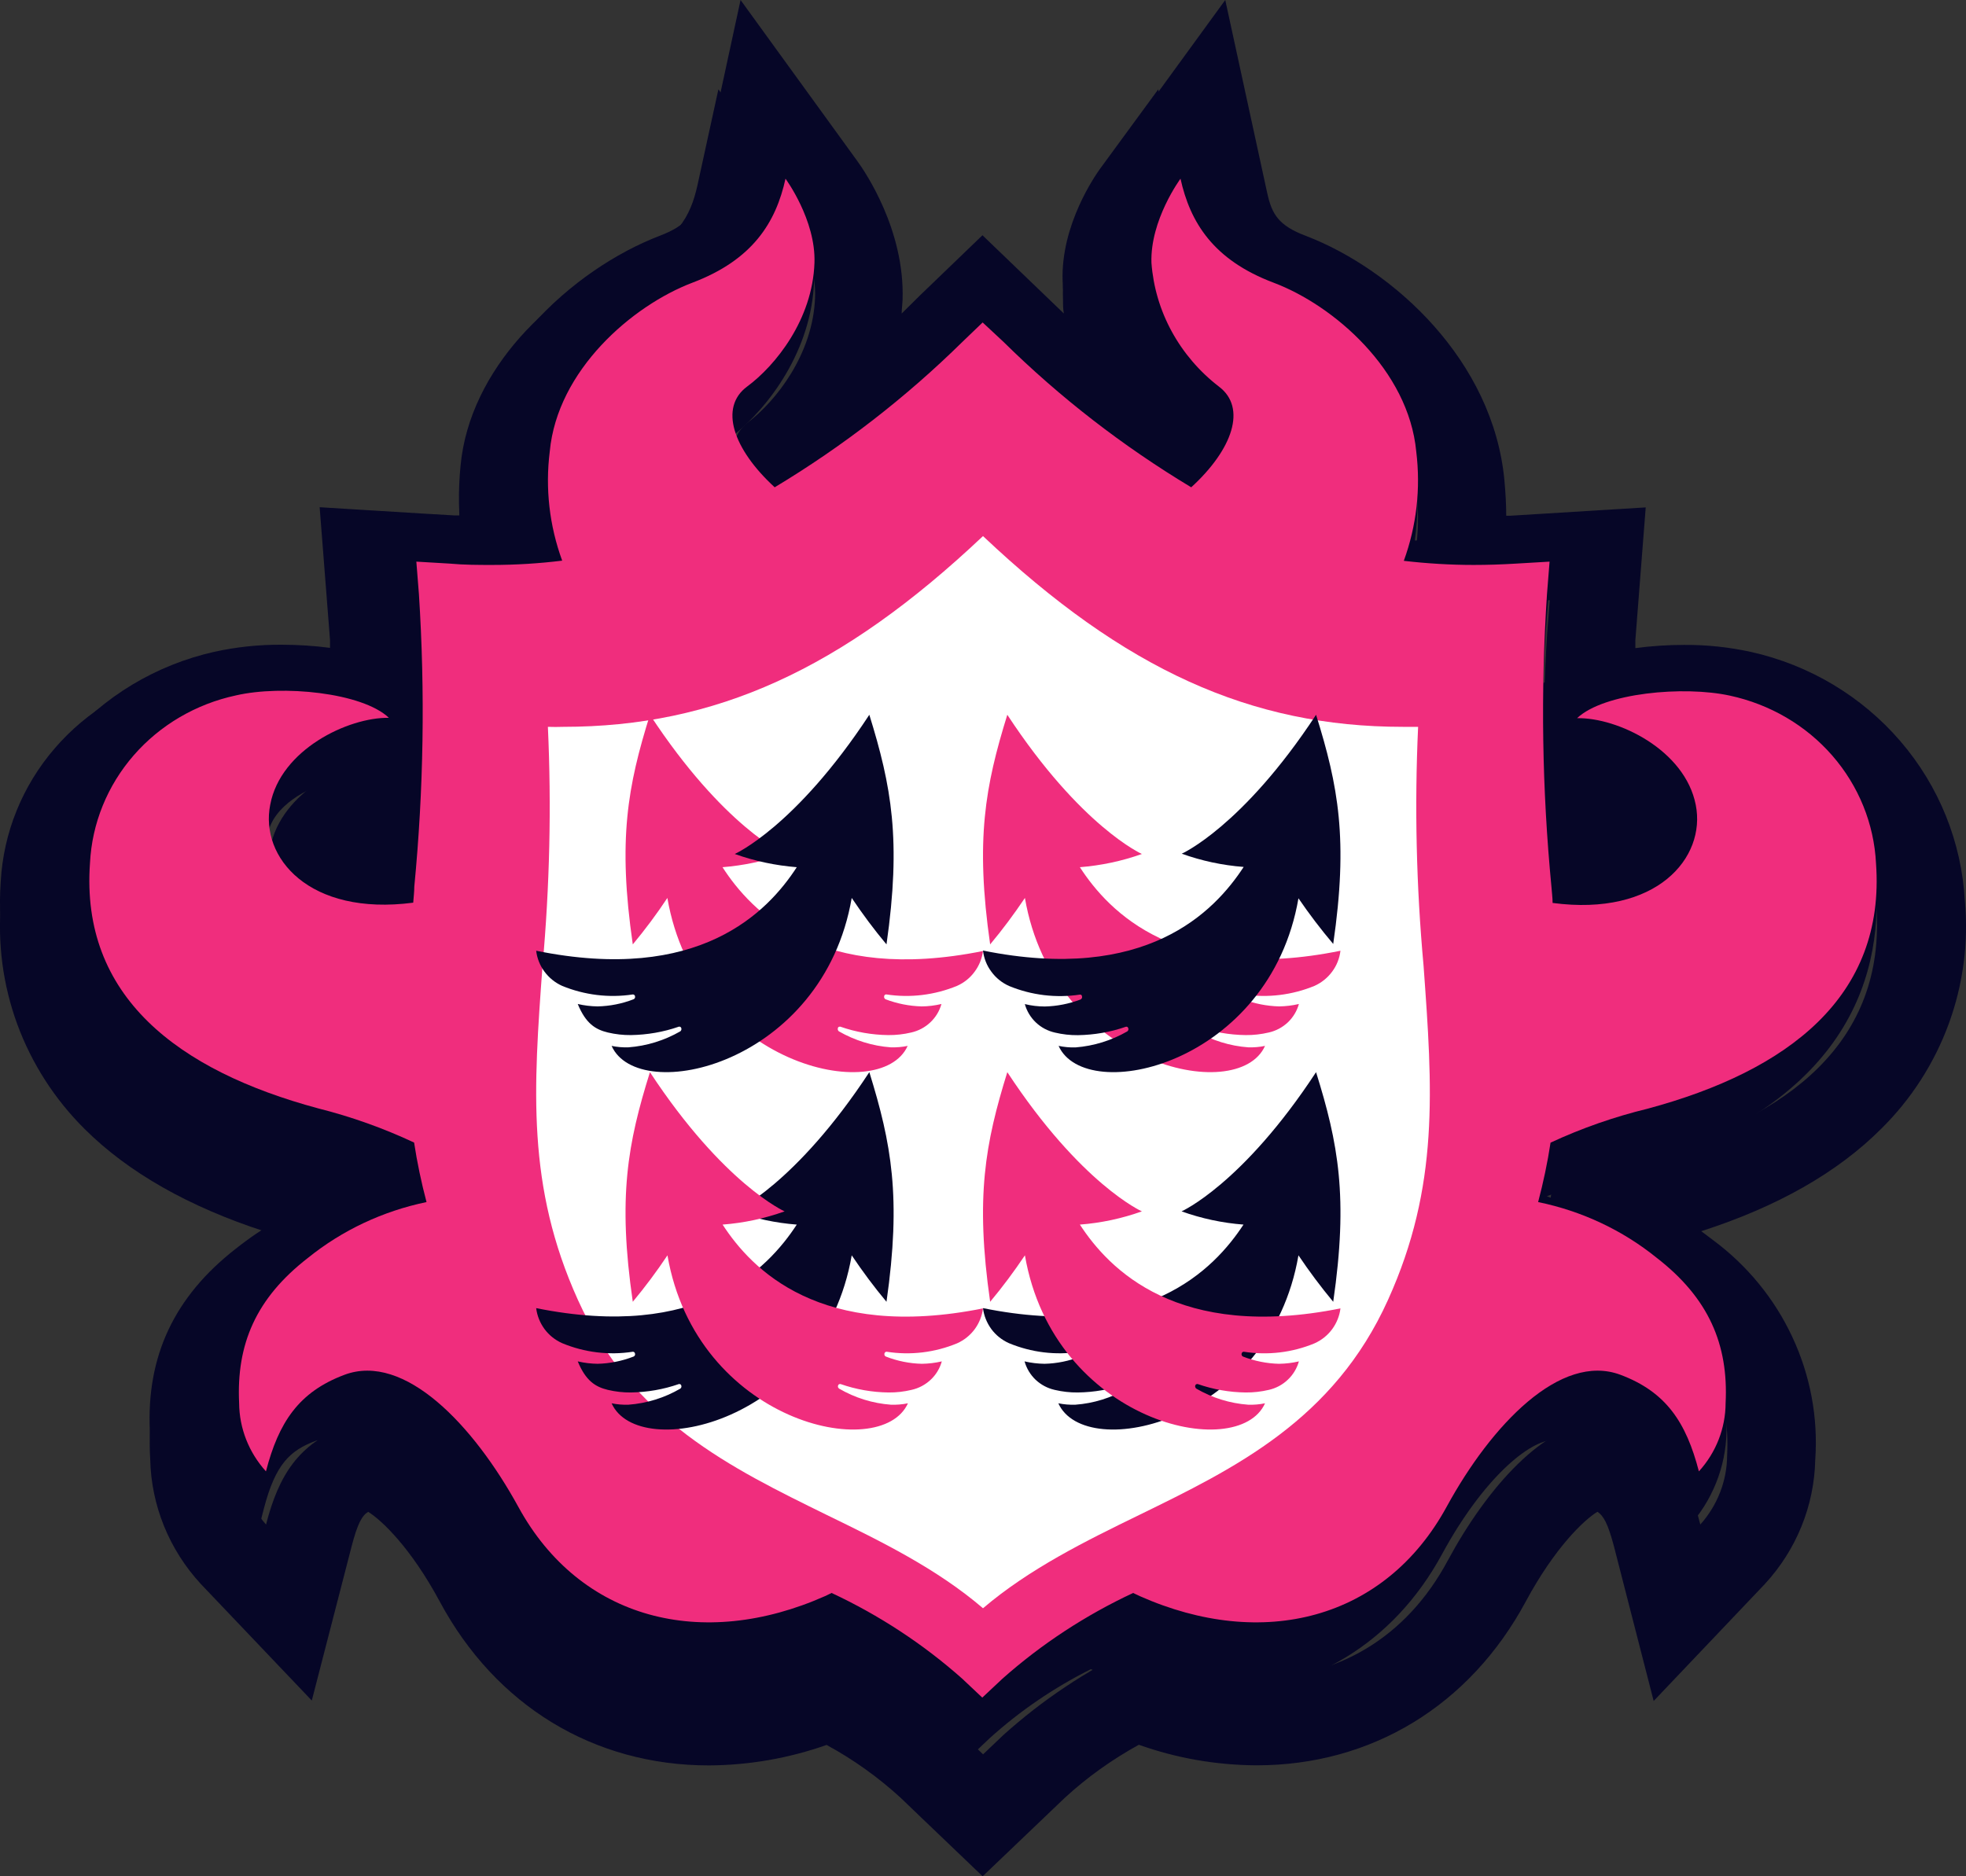 
<svg width="22px" height="21px" viewBox="0 0 22 21" version="1.1" xmlns="http://www.w3.org/2000/svg" xmlns:xlink="http://www.w3.org/1999/xlink">
    <rect x="0" y="0" width="22" height="21" fill="#333333" stroke="none"/>
    <g id="页面-1" stroke="none" stroke-width="1" fill="none" fill-rule="evenodd">
        <g id="league" fill-rule="nonzero">
            <path d="M9.923,19.454 C9.583,19.146 9.201,18.885 8.788,18.678 C8.358,18.857 7.896,18.951 7.429,18.955 C6.332,18.955 5.394,18.386 4.859,17.391 C4.404,16.553 3.886,16.114 3.608,16.114 C3.581,16.114 3.555,16.118 3.531,16.127 C3.25,16.233 3.084,16.38 2.953,16.884 L2.731,17.745 L2.11,17.096 C1.837,16.8 1.683,16.417 1.677,16.019 C1.637,15.181 1.95,14.513 2.635,13.979 C2.95,13.728 3.305,13.527 3.686,13.386 L3.686,13.386 C3.439,13.288 3.186,13.205 2.929,13.138 C0.372,12.444 -0.07,10.975 0.008,9.868 C0.038,9.32 0.25,8.795 0.613,8.375 C0.975,7.954 1.469,7.66 2.019,7.538 C2.229,7.493 2.443,7.471 2.658,7.473 C3.021,7.471 3.383,7.528 3.727,7.643 C3.72,7.401 3.707,7.155 3.687,6.902 L3.615,5.977 L4.559,6.035 C4.711,6.044 4.86,6.049 5.003,6.049 L5.167,6.049 C5.13,5.771 5.126,5.489 5.154,5.21 C5.255,4.131 6.193,3.229 7.066,2.897 C7.572,2.704 7.727,2.428 7.805,2.072 L8.039,1 L8.693,1.893 C8.739,1.953 9.132,2.508 9.11,3.145 C9.083,3.917 8.608,4.555 8.197,4.881 C8.212,4.934 8.236,4.985 8.267,5.031 C8.861,4.631 9.415,4.179 9.923,3.679 L10.499,3.124 L11.075,3.679 C11.584,4.179 12.139,4.632 12.733,5.032 C12.764,4.985 12.788,4.934 12.804,4.881 C12.393,4.555 11.918,3.917 11.891,3.145 C11.869,2.513 12.262,1.957 12.307,1.893 L12.961,1 L13.194,2.072 C13.273,2.428 13.428,2.704 13.934,2.897 C14.807,3.229 15.745,4.131 15.845,5.21 C15.874,5.489 15.87,5.771 15.832,6.049 L15.992,6.049 C16.136,6.049 16.287,6.049 16.44,6.035 L17.384,5.977 L17.31,6.902 C17.291,7.155 17.278,7.402 17.271,7.643 C17.615,7.528 17.978,7.471 18.342,7.473 C18.557,7.471 18.771,7.493 18.981,7.538 C19.53,7.661 20.024,7.954 20.387,8.375 C20.75,8.795 20.962,9.32 20.992,9.868 C21.071,10.977 20.629,12.444 18.071,13.138 C17.812,13.206 17.558,13.29 17.31,13.389 C17.691,13.531 18.046,13.731 18.362,13.982 C19.046,14.516 19.359,15.185 19.32,16.022 C19.313,16.421 19.159,16.803 18.886,17.099 L18.265,17.748 L18.043,16.888 C17.912,16.383 17.746,16.236 17.466,16.131 C17.441,16.121 17.414,16.117 17.387,16.117 C17.111,16.117 16.592,16.556 16.137,17.394 C15.599,18.388 14.661,18.958 13.567,18.958 C13.1,18.954 12.637,18.86 12.207,18.682 C11.794,18.889 11.412,19.149 11.072,19.457 L10.499,20 L9.923,19.454 Z M17.274,8.753 C17.288,9.146 17.314,9.521 17.339,9.878 C17.553,9.875 17.757,9.788 17.905,9.638 C17.943,9.596 17.97,9.547 17.985,9.493 C18,9.44 18.003,9.383 17.993,9.329 C17.932,9.018 17.532,8.805 17.274,8.754 L17.274,8.753 Z M3.715,8.753 C3.449,8.805 3.06,9.018 2.999,9.327 C2.989,9.382 2.991,9.438 3.006,9.492 C3.021,9.546 3.049,9.595 3.087,9.637 C3.16,9.711 3.247,9.771 3.344,9.812 C3.441,9.853 3.545,9.875 3.651,9.877 C3.677,9.523 3.701,9.153 3.715,8.755 L3.715,8.753 Z" id="形状" fill="#060627"></path>
            <path d="M13.207,2.364 C13.315,2.86 13.573,3.287 14.25,3.547 C14.928,3.807 15.769,4.542 15.848,5.466 C15.899,5.885 15.852,6.31 15.709,6.708 C15.968,6.74 16.229,6.755 16.49,6.755 C16.643,6.755 16.805,6.755 16.967,6.74 L17.342,6.717 L17.313,7.09 C17.241,8.197 17.258,9.309 17.363,10.413 C17.363,10.475 17.371,10.537 17.376,10.598 C17.486,10.613 17.596,10.621 17.707,10.621 C18.642,10.621 19.086,10.023 18.979,9.484 C18.862,8.864 18.122,8.497 17.665,8.497 L17.65,8.497 C17.863,8.293 18.373,8.189 18.838,8.189 C19.014,8.187 19.19,8.205 19.362,8.242 C19.81,8.339 20.213,8.579 20.508,8.923 C20.804,9.268 20.976,9.698 20.997,10.148 C21.105,11.66 20.016,12.506 18.44,12.937 C18.069,13.031 17.709,13.162 17.365,13.327 C17.331,13.554 17.285,13.779 17.226,14.002 C17.715,14.104 18.171,14.321 18.554,14.636 C19.138,15.094 19.359,15.619 19.327,16.287 C19.326,16.573 19.219,16.848 19.027,17.063 C18.885,16.507 18.66,16.16 18.148,15.965 C18.066,15.935 17.979,15.919 17.891,15.919 C17.286,15.919 16.64,16.652 16.202,17.464 C15.735,18.339 14.951,18.78 14.068,18.78 C13.617,18.774 13.172,18.672 12.765,18.481 L12.69,18.445 C12.156,18.698 11.663,19.027 11.227,19.42 L11.001,19.635 L10.776,19.42 C10.34,19.026 9.847,18.698 9.313,18.445 L9.24,18.481 C8.832,18.672 8.388,18.774 7.937,18.78 C7.054,18.78 6.272,18.339 5.803,17.464 C5.365,16.652 4.719,15.919 4.114,15.919 C4.026,15.919 3.939,15.935 3.857,15.965 C3.344,16.16 3.12,16.507 2.977,17.063 C2.786,16.848 2.679,16.573 2.677,16.287 C2.646,15.619 2.87,15.092 3.449,14.636 C3.833,14.322 4.288,14.104 4.776,14.002 C4.718,13.779 4.671,13.553 4.637,13.326 C4.294,13.162 3.934,13.032 3.565,12.937 C1.988,12.506 0.9,11.66 1.007,10.148 C1.029,9.698 1.201,9.268 1.496,8.923 C1.792,8.579 2.194,8.339 2.642,8.242 C2.815,8.205 2.99,8.187 3.167,8.189 C3.634,8.189 4.142,8.293 4.354,8.497 L4.339,8.497 C3.881,8.497 3.146,8.864 3.025,9.484 C2.919,10.023 3.359,10.621 4.297,10.621 C4.407,10.621 4.518,10.613 4.627,10.598 C4.627,10.538 4.636,10.478 4.639,10.417 C4.744,9.312 4.762,8.201 4.691,7.093 L4.662,6.721 L5.035,6.744 C5.198,6.754 5.358,6.759 5.511,6.759 C5.773,6.759 6.035,6.743 6.296,6.71 C6.152,6.313 6.105,5.888 6.157,5.469 C6.242,4.545 7.077,3.81 7.754,3.551 C8.432,3.292 8.689,2.863 8.797,2.368 C8.797,2.368 9.138,2.837 9.121,3.325 C9.099,3.971 8.675,4.495 8.367,4.73 C8.06,4.965 8.212,5.444 8.676,5.876 C9.441,5.408 10.147,4.853 10.778,4.222 L11.005,4.002 L11.238,4.222 C11.869,4.854 12.575,5.409 13.341,5.876 C13.808,5.442 13.967,4.967 13.65,4.73 C13.43,4.561 13.247,4.348 13.115,4.106 C12.983,3.864 12.904,3.598 12.883,3.324 C12.866,2.835 13.207,2.367 13.207,2.367 L13.207,2.364 Z M13.711,0 L12.403,1.797 C12.313,1.92 11.868,2.573 11.895,3.352 C11.895,3.405 11.895,3.458 11.905,3.509 L11.695,3.307 L10.994,2.633 L10.293,3.308 L10.09,3.509 C10.09,3.459 10.098,3.407 10.1,3.355 C10.126,2.575 9.681,1.922 9.591,1.799 L8.287,0 L7.82,2.16 C7.768,2.39 7.694,2.52 7.385,2.638 C6.401,3.015 5.283,4.032 5.16,5.375 C5.147,5.512 5.142,5.642 5.141,5.769 L5.089,5.769 L4.715,5.747 L3.577,5.677 L3.664,6.792 L3.693,7.164 C3.693,7.194 3.693,7.223 3.693,7.251 C3.514,7.228 3.334,7.216 3.153,7.216 C2.899,7.214 2.647,7.241 2.399,7.295 C1.746,7.442 1.16,7.794 0.73,8.298 C0.299,8.802 0.048,9.429 0.013,10.086 C-0.03,10.552 0.032,11.022 0.193,11.463 C0.355,11.903 0.612,12.304 0.948,12.637 C1.437,13.124 2.116,13.508 2.963,13.783 L2.829,13.884 C2.446,14.167 2.141,14.539 1.94,14.966 C1.74,15.394 1.651,15.863 1.681,16.333 C1.692,16.849 1.893,17.344 2.246,17.727 L3.489,19.033 L3.935,17.306 C4.001,17.051 4.052,16.962 4.12,16.921 C4.274,17.016 4.6,17.328 4.921,17.925 C5.547,19.091 6.645,19.759 7.932,19.759 C8.381,19.757 8.827,19.679 9.25,19.53 C9.55,19.693 9.828,19.892 10.079,20.122 L10.304,20.338 L10.996,21 L11.689,20.338 L11.915,20.122 C12.165,19.892 12.444,19.693 12.744,19.528 C13.167,19.679 13.613,19.756 14.063,19.758 C15.348,19.758 16.448,19.089 17.074,17.924 C17.396,17.327 17.72,17.015 17.876,16.92 C17.943,16.965 17.992,17.049 18.06,17.305 L18.505,19.038 L19.747,17.731 C20.101,17.349 20.302,16.854 20.313,16.338 C20.346,15.867 20.258,15.396 20.058,14.967 C19.859,14.538 19.553,14.164 19.17,13.88 C19.126,13.846 19.082,13.813 19.037,13.78 C19.887,13.507 20.563,13.123 21.052,12.633 C21.388,12.301 21.645,11.9 21.807,11.459 C21.968,11.019 22.03,10.549 21.987,10.082 C21.951,9.426 21.698,8.799 21.267,8.297 C20.835,7.794 20.249,7.443 19.596,7.297 C19.349,7.243 19.096,7.216 18.843,7.218 C18.661,7.218 18.48,7.23 18.3,7.254 C18.3,7.225 18.3,7.196 18.3,7.167 L18.329,6.794 L18.416,5.679 L17.278,5.749 L16.904,5.772 L16.855,5.772 C16.855,5.645 16.847,5.514 16.835,5.378 C16.71,4.034 15.593,3.018 14.616,2.641 C14.308,2.526 14.233,2.398 14.181,2.163 L13.711,0 Z" id="形状" fill="#060627"></path>
            <path d="M18.437,12.409 C20.013,11.985 21.1,11.152 20.993,9.663 C20.971,9.22 20.799,8.796 20.504,8.457 C20.209,8.118 19.807,7.883 19.359,7.786 C18.842,7.673 17.948,7.754 17.648,8.038 C18.104,8.03 18.855,8.392 18.976,9.009 C19.093,9.6 18.538,10.261 17.374,10.106 C17.374,10.046 17.365,9.985 17.361,9.925 C17.256,8.837 17.239,7.743 17.311,6.652 L17.34,6.286 L16.966,6.308 C16.804,6.318 16.643,6.323 16.49,6.323 C16.229,6.323 15.968,6.307 15.709,6.277 C15.852,5.884 15.899,5.466 15.848,5.053 C15.762,4.144 14.928,3.419 14.252,3.164 C13.575,2.909 13.318,2.487 13.21,2 C13.21,2 12.869,2.462 12.885,2.942 C12.905,3.211 12.982,3.472 13.112,3.71 C13.242,3.948 13.421,4.158 13.639,4.326 C13.955,4.563 13.794,5.03 13.33,5.454 C12.565,4.994 11.86,4.448 11.229,3.826 L10.996,3.609 L10.77,3.826 C10.139,4.447 9.434,4.994 8.669,5.454 C8.202,5.025 8.045,4.559 8.361,4.326 C8.677,4.092 9.092,3.579 9.114,2.942 C9.131,2.462 8.79,2 8.79,2 C8.683,2.487 8.425,2.908 7.748,3.164 C7.072,3.421 6.237,4.144 6.152,5.053 C6.1,5.466 6.148,5.884 6.291,6.275 C6.031,6.307 5.769,6.323 5.507,6.323 C5.354,6.323 5.194,6.323 5.032,6.308 L4.659,6.286 L4.688,6.652 C4.758,7.743 4.741,8.837 4.636,9.925 C4.636,9.984 4.628,10.044 4.624,10.103 C3.457,10.256 2.906,9.595 3.024,9.006 C3.14,8.389 3.897,8.027 4.352,8.034 C4.052,7.75 3.158,7.664 2.641,7.783 C2.193,7.879 1.791,8.115 1.496,8.454 C1.201,8.793 1.029,9.217 1.007,9.659 C0.9,11.149 1.987,11.982 3.563,12.406 C3.932,12.499 4.291,12.627 4.634,12.788 C4.668,13.012 4.715,13.235 4.773,13.454 C4.285,13.555 3.83,13.769 3.447,14.078 C2.864,14.529 2.644,15.046 2.676,15.704 C2.678,15.985 2.784,16.256 2.976,16.468 C3.118,15.921 3.342,15.579 3.855,15.387 C4.527,15.136 5.299,15.951 5.799,16.863 C6.491,18.132 7.86,18.474 9.233,17.864 L9.306,17.829 C9.839,18.078 10.331,18.401 10.767,18.788 L10.992,19 L11.218,18.788 C11.654,18.401 12.147,18.078 12.68,17.829 L12.754,17.864 C14.127,18.474 15.497,18.132 16.189,16.863 C16.688,15.949 17.461,15.136 18.133,15.387 C18.645,15.579 18.869,15.921 19.011,16.468 C19.203,16.257 19.309,15.985 19.31,15.704 C19.343,15.046 19.119,14.527 18.539,14.078 C18.156,13.768 17.7,13.554 17.212,13.454 C17.27,13.235 17.317,13.013 17.351,12.789 C17.699,12.627 18.063,12.5 18.437,12.409 L18.437,12.409 Z" id="路径" fill="#F02D7D"></path>
            <path d="M6.131,8.135 C6.172,9.027 6.151,9.921 6.071,10.809 C5.97,12.187 5.891,13.275 6.467,14.549 C7.075,15.894 8.181,16.43 9.25,16.955 C9.856,17.25 10.479,17.554 11,18 C11.521,17.557 12.144,17.25 12.75,16.955 C13.819,16.433 14.925,15.894 15.532,14.549 C16.109,13.275 16.03,12.187 15.93,10.809 C15.849,9.921 15.828,9.027 15.869,8.135 C15.812,8.135 15.759,8.135 15.698,8.135 C13.998,8.135 12.582,7.495 11,6 C9.418,7.495 8.002,8.135 6.302,8.135 C6.246,8.137 6.188,8.137 6.131,8.135 Z" id="路径" fill="#FFFFFF"></path>
            <path d="M12.084,9.706 C12.321,9.687 12.554,9.638 12.778,9.558 C12.778,9.558 12.097,9.256 11.272,8 C11.025,8.797 10.912,9.399 11.08,10.57 C11.219,10.404 11.348,10.23 11.469,10.05 C11.791,11.917 13.854,12.382 14.156,11.706 C14.094,11.719 14.031,11.724 13.968,11.722 C13.763,11.707 13.565,11.645 13.387,11.543 C13.382,11.539 13.378,11.533 13.376,11.527 C13.374,11.521 13.373,11.514 13.375,11.508 C13.376,11.505 13.377,11.502 13.379,11.499 C13.381,11.497 13.383,11.495 13.386,11.493 C13.388,11.492 13.391,11.491 13.394,11.491 C13.397,11.49 13.401,11.49 13.404,11.491 C13.576,11.551 13.757,11.583 13.94,11.585 C14.026,11.586 14.113,11.576 14.198,11.556 C14.278,11.538 14.351,11.499 14.411,11.443 C14.47,11.387 14.513,11.316 14.535,11.237 C14.462,11.254 14.388,11.263 14.313,11.264 C14.175,11.26 14.038,11.233 13.909,11.184 C13.903,11.181 13.899,11.176 13.896,11.17 C13.893,11.164 13.892,11.158 13.894,11.151 C13.894,11.145 13.897,11.14 13.902,11.136 C13.906,11.132 13.912,11.13 13.918,11.13 C14.186,11.171 14.46,11.137 14.71,11.034 C14.788,10.999 14.856,10.944 14.907,10.875 C14.958,10.807 14.99,10.726 15,10.641 C13.178,11.012 12.41,10.209 12.084,9.706 Z" id="路径" fill="#F02D7D"></path>
            <path d="M13.917,9.703 C13.68,9.685 13.447,9.635 13.224,9.555 C13.224,9.555 13.904,9.253 14.727,8 C14.976,8.796 15.089,9.396 14.919,10.565 C14.781,10.402 14.651,10.231 14.53,10.054 C14.209,11.917 12.15,12.382 11.846,11.706 C11.908,11.719 11.972,11.725 12.035,11.723 C12.239,11.707 12.437,11.646 12.614,11.544 C12.62,11.54 12.624,11.534 12.626,11.528 C12.628,11.522 12.628,11.515 12.626,11.509 C12.625,11.506 12.624,11.503 12.622,11.5 C12.62,11.498 12.618,11.496 12.616,11.494 C12.613,11.493 12.61,11.492 12.607,11.491 C12.604,11.491 12.601,11.491 12.598,11.492 C12.426,11.552 12.245,11.583 12.062,11.586 C11.976,11.587 11.889,11.577 11.805,11.557 C11.725,11.539 11.651,11.5 11.592,11.444 C11.533,11.388 11.49,11.317 11.468,11.238 C11.541,11.256 11.616,11.265 11.691,11.265 C11.828,11.262 11.964,11.235 12.093,11.186 C12.099,11.182 12.103,11.178 12.106,11.172 C12.109,11.166 12.11,11.159 12.108,11.153 C12.108,11.14 12.097,11.129 12.084,11.132 C11.816,11.172 11.543,11.139 11.293,11.036 C11.214,11.001 11.145,10.946 11.094,10.876 C11.042,10.807 11.01,10.725 11,10.639 C12.825,11.007 13.589,10.205 13.917,9.703 Z" id="路径" fill="#060627"></path>
            <path d="M13.915,13.706 C13.679,13.688 13.445,13.638 13.222,13.558 C13.222,13.558 13.903,13.256 14.727,12 C14.976,12.797 15.089,13.399 14.919,14.57 C14.781,14.404 14.651,14.23 14.53,14.05 C14.209,15.917 12.147,16.382 11.843,15.706 C11.906,15.719 11.969,15.724 12.033,15.722 C12.238,15.707 12.436,15.645 12.613,15.542 C12.618,15.538 12.622,15.533 12.624,15.527 C12.626,15.521 12.626,15.514 12.624,15.508 C12.624,15.505 12.622,15.502 12.621,15.499 C12.619,15.497 12.617,15.495 12.614,15.493 C12.611,15.492 12.608,15.491 12.605,15.491 C12.602,15.49 12.599,15.49 12.596,15.491 C12.424,15.551 12.243,15.583 12.06,15.585 C11.973,15.586 11.887,15.576 11.802,15.556 C11.722,15.538 11.649,15.499 11.589,15.443 C11.53,15.387 11.487,15.315 11.465,15.237 C11.538,15.254 11.613,15.263 11.688,15.264 C11.826,15.261 11.962,15.233 12.091,15.183 C12.097,15.18 12.101,15.176 12.104,15.17 C12.107,15.164 12.108,15.158 12.106,15.151 C12.106,15.148 12.105,15.145 12.104,15.142 C12.103,15.14 12.101,15.137 12.098,15.135 C12.096,15.133 12.093,15.131 12.091,15.13 C12.088,15.129 12.084,15.129 12.081,15.129 C11.814,15.171 11.54,15.137 11.29,15.033 C11.212,14.998 11.144,14.944 11.093,14.875 C11.043,14.806 11.01,14.726 11,14.641 C12.822,15.009 13.587,14.206 13.915,13.706 Z" id="路径" fill="#060627"></path>
            <path d="M8.085,9.706 C8.321,9.687 8.555,9.638 8.778,9.558 C8.778,9.558 8.097,9.256 7.273,8 C7.024,8.797 6.911,9.399 7.081,10.57 C7.219,10.404 7.349,10.23 7.468,10.05 C7.79,11.917 9.853,12.382 10.157,11.706 C10.094,11.719 10.031,11.724 9.967,11.722 C9.763,11.707 9.565,11.645 9.387,11.543 C9.382,11.539 9.378,11.533 9.376,11.527 C9.374,11.521 9.374,11.514 9.376,11.508 C9.376,11.505 9.378,11.502 9.379,11.499 C9.381,11.497 9.383,11.495 9.386,11.493 C9.389,11.492 9.392,11.491 9.395,11.491 C9.398,11.49 9.401,11.49 9.404,11.491 C9.576,11.551 9.757,11.583 9.94,11.585 C10.026,11.586 10.113,11.576 10.197,11.556 C10.277,11.538 10.351,11.499 10.41,11.443 C10.47,11.387 10.513,11.316 10.535,11.237 C10.462,11.254 10.387,11.264 10.312,11.264 C10.174,11.26 10.038,11.233 9.909,11.184 C9.903,11.181 9.899,11.176 9.896,11.17 C9.893,11.164 9.892,11.158 9.894,11.151 C9.894,11.138 9.906,11.128 9.919,11.13 C10.186,11.171 10.46,11.137 10.71,11.034 C10.788,10.999 10.856,10.945 10.906,10.876 C10.957,10.808 10.989,10.728 11,10.644 C9.174,11.012 8.41,10.209 8.085,9.706 Z" id="路径" fill="#F02D7D"></path>
            <path d="M8.916,9.706 C8.679,9.687 8.446,9.638 8.222,9.558 C8.222,9.558 8.903,9.256 9.728,8 C9.975,8.797 10.088,9.399 9.92,10.57 C9.781,10.404 9.652,10.23 9.531,10.05 C9.209,11.917 7.146,12.382 6.844,11.706 C6.906,11.719 6.969,11.724 7.032,11.722 C7.237,11.707 7.435,11.645 7.613,11.543 C7.618,11.539 7.622,11.533 7.624,11.527 C7.626,11.521 7.626,11.514 7.624,11.508 C7.623,11.505 7.622,11.502 7.62,11.5 C7.618,11.497 7.616,11.495 7.614,11.493 C7.611,11.492 7.608,11.491 7.605,11.491 C7.602,11.49 7.599,11.49 7.596,11.491 C7.424,11.551 7.243,11.582 7.06,11.585 C6.974,11.586 6.887,11.576 6.802,11.556 C6.661,11.522 6.555,11.455 6.465,11.237 C6.538,11.254 6.612,11.263 6.687,11.264 C6.825,11.261 6.961,11.234 7.09,11.184 C7.096,11.181 7.101,11.177 7.104,11.171 C7.107,11.165 7.108,11.158 7.106,11.151 C7.106,11.145 7.103,11.14 7.098,11.136 C7.094,11.132 7.088,11.13 7.082,11.13 C6.814,11.171 6.54,11.137 6.29,11.034 C6.212,10.999 6.144,10.944 6.093,10.875 C6.042,10.807 6.01,10.726 6,10.641 C7.823,11.012 8.59,10.209 8.916,9.706 Z" id="路径" fill="#060627"></path>
            <path d="M8.916,13.706 C8.679,13.688 8.446,13.638 8.222,13.558 C8.222,13.558 8.903,13.256 9.728,12 C9.975,12.797 10.088,13.399 9.92,14.57 C9.781,14.404 9.652,14.23 9.531,14.05 C9.209,15.917 7.146,16.382 6.844,15.706 C6.906,15.719 6.969,15.724 7.032,15.722 C7.237,15.707 7.436,15.645 7.613,15.542 C7.618,15.538 7.622,15.533 7.624,15.527 C7.626,15.52 7.626,15.514 7.624,15.508 C7.623,15.505 7.622,15.502 7.62,15.5 C7.618,15.497 7.616,15.495 7.614,15.493 C7.611,15.492 7.608,15.491 7.605,15.491 C7.602,15.49 7.599,15.49 7.596,15.491 C7.424,15.551 7.243,15.582 7.06,15.585 C6.974,15.586 6.887,15.576 6.802,15.556 C6.661,15.522 6.555,15.454 6.465,15.237 C6.538,15.254 6.612,15.263 6.687,15.264 C6.825,15.261 6.961,15.233 7.09,15.183 C7.096,15.18 7.101,15.176 7.104,15.17 C7.107,15.164 7.108,15.158 7.106,15.151 C7.106,15.145 7.103,15.14 7.098,15.135 C7.094,15.131 7.088,15.129 7.082,15.129 C6.814,15.171 6.54,15.137 6.29,15.033 C6.212,14.998 6.144,14.944 6.093,14.875 C6.043,14.806 6.01,14.726 6,14.641 C7.823,15.009 8.59,14.206 8.916,13.706 Z" id="路径" fill="#060627"></path>
            <path d="M12.084,13.706 C12.321,13.688 12.554,13.638 12.778,13.558 C12.778,13.558 12.097,13.256 11.272,12 C11.025,12.797 10.912,13.399 11.08,14.57 C11.219,14.404 11.348,14.23 11.469,14.05 C11.791,15.917 13.854,16.382 14.156,15.706 C14.094,15.719 14.031,15.724 13.968,15.722 C13.763,15.707 13.564,15.645 13.387,15.542 C13.382,15.538 13.378,15.533 13.376,15.527 C13.373,15.521 13.373,15.514 13.375,15.508 C13.376,15.505 13.377,15.502 13.379,15.499 C13.381,15.497 13.383,15.495 13.386,15.493 C13.388,15.492 13.391,15.491 13.394,15.491 C13.397,15.49 13.401,15.49 13.404,15.491 C13.576,15.551 13.757,15.583 13.94,15.585 C14.026,15.586 14.113,15.576 14.198,15.556 C14.278,15.538 14.351,15.499 14.41,15.443 C14.47,15.387 14.513,15.315 14.535,15.237 C14.462,15.254 14.388,15.263 14.313,15.264 C14.175,15.261 14.038,15.233 13.909,15.183 C13.903,15.18 13.899,15.176 13.896,15.17 C13.893,15.164 13.892,15.158 13.894,15.151 C13.894,15.145 13.897,15.14 13.902,15.135 C13.906,15.131 13.912,15.129 13.918,15.129 C14.186,15.171 14.46,15.139 14.71,15.035 C14.788,15 14.856,14.946 14.907,14.877 C14.957,14.809 14.99,14.728 15,14.644 C13.178,15.009 12.41,14.206 12.084,13.706 Z" id="路径" fill="#F02D7D"></path>
            <path d="M8.086,13.706 C8.323,13.688 8.557,13.638 8.78,13.558 C8.78,13.558 8.099,13.256 7.273,12 C7.024,12.797 6.911,13.399 7.081,14.57 C7.219,14.404 7.349,14.23 7.469,14.05 C7.791,15.917 9.856,16.382 10.16,15.706 C10.098,15.719 10.034,15.724 9.97,15.722 C9.766,15.707 9.567,15.645 9.39,15.542 C9.385,15.538 9.381,15.533 9.378,15.527 C9.376,15.521 9.376,15.514 9.378,15.508 C9.379,15.505 9.38,15.502 9.382,15.499 C9.384,15.497 9.386,15.495 9.389,15.493 C9.392,15.492 9.395,15.491 9.398,15.491 C9.401,15.49 9.404,15.49 9.407,15.491 C9.579,15.551 9.761,15.583 9.943,15.585 C10.03,15.586 10.116,15.576 10.2,15.556 C10.281,15.538 10.354,15.499 10.414,15.443 C10.474,15.387 10.517,15.316 10.539,15.237 C10.466,15.254 10.391,15.263 10.316,15.264 C10.178,15.261 10.041,15.233 9.913,15.183 C9.907,15.18 9.902,15.176 9.899,15.17 C9.896,15.164 9.896,15.158 9.897,15.151 C9.897,15.148 9.898,15.145 9.9,15.142 C9.901,15.14 9.903,15.137 9.905,15.135 C9.907,15.133 9.91,15.131 9.913,15.13 C9.916,15.129 9.919,15.129 9.922,15.129 C10.188,15.171 10.461,15.138 10.71,15.035 C10.788,15 10.856,14.946 10.907,14.877 C10.957,14.809 10.99,14.728 11,14.644 C9.177,15.009 8.411,14.206 8.086,13.706 Z" id="路径" fill="#F02D7D"></path>
        </g>
    </g>
</svg>